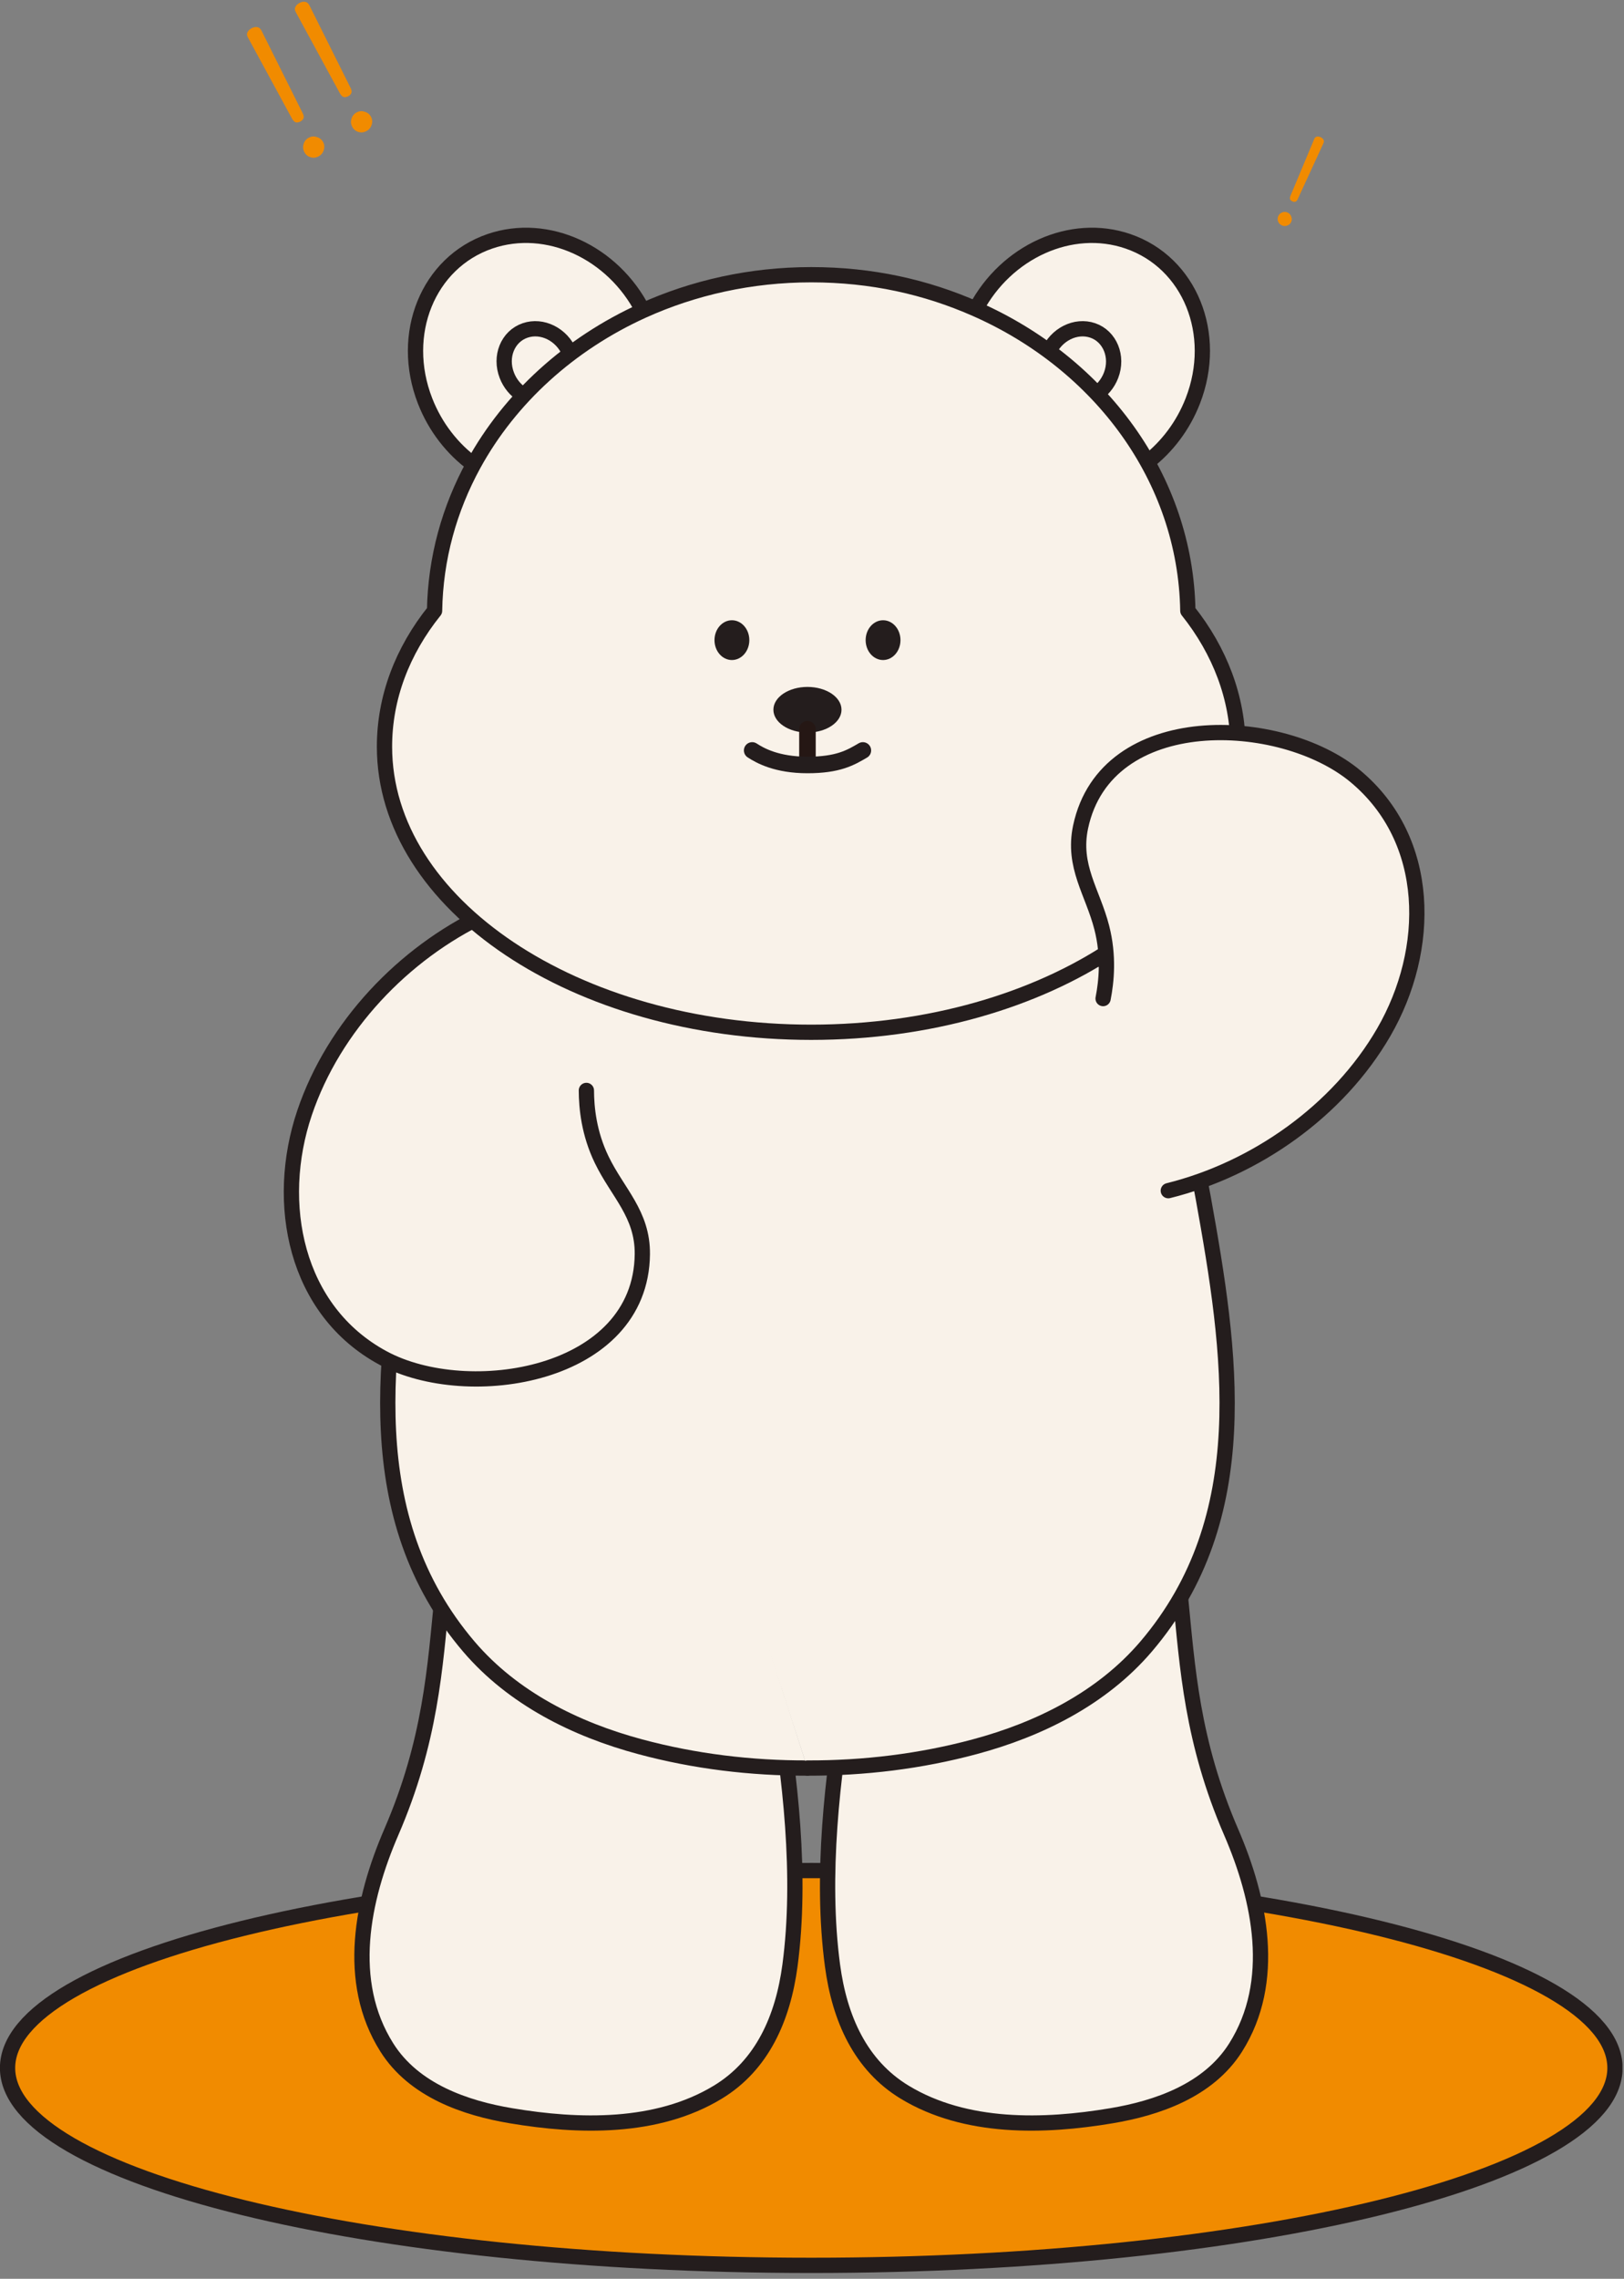 <svg width="266" height="373" viewBox="0 0 266 373" fill="none" xmlns="http://www.w3.org/2000/svg">
<rect x="0" y="0" width="266" height="373" fill="#808080" stroke="none"/>
<g clip-path="url(#clip0_1783_3196)">
<path d="M132.88 370.805C205.584 370.805 264.522 356.339 264.522 338.493C264.522 320.648 205.584 306.181 132.88 306.181C60.176 306.181 1.238 320.648 1.238 338.493C1.238 356.339 60.176 370.805 132.88 370.805Z" fill="#F18B00" stroke="#241D1D" stroke-width="2.5" stroke-linecap="round" stroke-linejoin="round"/>
<path d="M138.755 276.359C136.318 290.797 134.406 307.088 136.357 321.715C137.516 330.408 140.934 338.065 148.176 342.456C158.172 348.521 170.991 348.172 182.028 346.32C189.478 345.075 197.928 342.208 202.386 335.148C209.212 324.334 206.418 310.911 201.663 299.908C195.214 285.012 194.5 273.023 193.321 261.054" fill="#F9F2E9"/>
<path d="M138.755 276.359C136.318 290.797 134.406 307.088 136.357 321.715C137.516 330.408 140.934 338.065 148.176 342.456C158.172 348.521 170.991 348.172 182.028 346.32C189.478 345.075 197.928 342.208 202.386 335.148C209.212 324.334 206.418 310.911 201.663 299.908C195.214 285.012 194.5 273.023 193.321 261.054" stroke="#241D1D" stroke-width="2.5" stroke-miterlimit="10"/>
<path d="M126.995 276.359C129.432 290.797 131.344 307.088 129.393 321.715C128.234 330.408 124.816 338.065 117.574 342.456C107.578 348.521 94.759 348.172 83.722 346.32C76.272 345.075 67.822 342.208 63.364 335.148C56.538 324.334 59.332 310.911 64.087 299.908C70.537 285.012 71.25 273.023 72.429 261.054" fill="#F9F2E9"/>
<path d="M126.995 276.359C129.432 290.797 131.344 307.088 129.393 321.715C128.234 330.408 124.816 338.065 117.574 342.456C107.578 348.521 94.759 348.172 83.722 346.32C76.272 345.075 67.822 342.208 63.364 335.148C56.538 324.334 59.332 310.911 64.087 299.908C70.537 285.012 71.25 273.023 72.429 261.054" stroke="#241D1D" stroke-width="2.5" stroke-miterlimit="10"/>
<path d="M132.256 289.403C123.013 289.433 113.74 288.308 104.863 285.918C94.273 283.08 84.01 277.972 76.797 269.528C58.727 248.349 62.878 221.304 67.436 196.042C70.368 179.782 77.6 164.417 87.933 151.662" fill="#F9F2E9"/>
<path d="M132.256 289.403C123.013 289.433 113.74 288.308 104.863 285.918C94.273 283.08 84.01 277.972 76.797 269.528C58.727 248.349 62.878 221.304 67.436 196.042C70.368 179.782 77.6 164.417 87.933 151.662" stroke="#241D1D" stroke-width="2.5" stroke-linecap="round" stroke-linejoin="round"/>
<path d="M132.256 289.403C141.499 289.433 150.772 288.308 159.648 285.918C170.238 283.08 180.502 277.972 187.714 269.528C205.784 248.349 201.633 221.304 197.076 196.042C194.144 179.782 186.912 164.417 176.579 151.662L89.865 154.271L79.373 149.75C66.098 156.023 54.676 167.992 49.891 182.132C44.888 196.918 48.325 214.523 62.77 222.3C76.619 229.768 104.992 225.347 105.21 205.303C105.28 198.711 101.168 195.246 98.553 189.829C96.463 185.517 96.056 181.355 96.046 178.487" fill="#F9F2E9"/>
<path d="M132.256 289.403C141.499 289.433 150.772 288.308 159.648 285.918C170.238 283.08 180.502 277.972 187.714 269.528C205.784 248.349 201.633 221.304 197.076 196.042C194.144 179.782 186.912 164.417 176.579 151.662L89.865 154.271L79.373 149.75C66.098 156.023 54.676 167.992 49.891 182.132C44.888 196.918 48.325 214.523 62.77 222.3C76.619 229.768 104.992 225.347 105.21 205.303C105.28 198.711 101.168 195.246 98.553 189.829C96.463 185.517 96.056 181.355 96.046 178.487" stroke="#241D1D" stroke-width="2.5" stroke-linecap="round" stroke-linejoin="round"/>
<path d="M41.221 4.617C41.551 4.442 41.861 4.385 42.149 4.444C42.427 4.484 42.653 4.67 42.825 5.001L49.59 18.556C49.753 18.869 49.791 19.142 49.703 19.376C49.605 19.592 49.437 19.762 49.198 19.888C48.942 20.024 48.697 20.071 48.465 20.029C48.241 19.959 48.039 19.773 47.857 19.471L40.625 6.162C40.434 5.841 40.401 5.554 40.526 5.3C40.659 5.019 40.891 4.791 41.221 4.617ZM50.581 22.535C51.002 22.312 51.441 22.279 51.898 22.437C52.363 22.567 52.706 22.843 52.927 23.265C53.148 23.688 53.179 24.129 53.021 24.587C52.881 25.036 52.601 25.372 52.179 25.594C51.739 25.827 51.295 25.873 50.848 25.734C50.401 25.595 50.067 25.314 49.847 24.891C49.626 24.468 49.585 24.033 49.725 23.584C49.855 23.116 50.141 22.767 50.581 22.535ZM49.065 0.478C49.395 0.304 49.704 0.246 49.992 0.305C50.27 0.346 50.496 0.531 50.669 0.862L57.434 14.417C57.597 14.73 57.634 15.003 57.546 15.237C57.448 15.453 57.28 15.623 57.042 15.749C56.785 15.885 56.54 15.932 56.308 15.89C56.085 15.821 55.882 15.634 55.701 15.332L48.468 2.023C48.277 1.702 48.244 1.415 48.369 1.161C48.503 0.88 48.735 0.652 49.065 0.478ZM58.424 18.396C58.846 18.173 59.285 18.141 59.741 18.298C60.207 18.428 60.55 18.704 60.77 19.127C60.991 19.549 61.023 19.99 60.864 20.448C60.725 20.897 60.444 21.233 60.022 21.456C59.582 21.688 59.139 21.734 58.692 21.595C58.245 21.456 57.911 21.175 57.69 20.752C57.469 20.329 57.429 19.894 57.569 19.445C57.699 18.978 57.984 18.628 58.424 18.396Z" fill="#F18B00"/>
<path d="M216.299 22.455C216.526 22.555 216.685 22.694 216.774 22.869C216.868 23.032 216.866 23.227 216.766 23.455L212.546 32.621C212.451 32.837 212.325 32.969 212.167 33.02C212.015 33.059 211.856 33.041 211.692 32.969C211.515 32.89 211.389 32.782 211.315 32.643C211.258 32.497 211.27 32.314 211.352 32.093L215.25 22.784C215.337 22.55 215.473 22.414 215.656 22.374C215.857 22.327 216.072 22.354 216.299 22.455ZM210.894 34.791C211.184 34.919 211.383 35.136 211.491 35.44C211.617 35.738 211.617 36.032 211.489 36.323C211.362 36.614 211.146 36.813 210.843 36.921C210.552 37.034 210.261 37.026 209.971 36.897C209.668 36.763 209.459 36.55 209.346 36.258C209.232 35.966 209.24 35.675 209.367 35.384C209.495 35.093 209.704 34.891 209.995 34.778C210.291 34.652 210.591 34.656 210.894 34.791Z" fill="#F18B00"/>
<path d="M105.299 50.843C100.415 41.294 89.666 36.265 80.235 39.501C70.111 42.976 65.355 54.676 69.625 65.629C71.309 69.951 74.133 73.506 77.57 76.025" fill="#F9F2E9"/>
<path d="M105.299 50.843C100.415 41.294 89.666 36.265 80.235 39.501C70.111 42.976 65.355 54.676 69.625 65.629C71.309 69.951 74.133 73.506 77.57 76.025" stroke="#241D1D" stroke-width="2.5" stroke-linejoin="round"/>
<path d="M93.273 57.713C92.014 54.746 88.805 53.133 86.011 54.089C83.158 55.065 81.82 58.361 83.019 61.447C83.544 62.802 84.465 63.887 85.585 64.594" fill="#F9F2E9"/>
<path d="M93.273 57.713C92.014 54.746 88.805 53.133 86.011 54.089C83.158 55.065 81.82 58.361 83.019 61.447C83.544 62.802 84.465 63.887 85.585 64.594" stroke="#241D1D" stroke-width="2.5" stroke-linejoin="round"/>
<path d="M159.846 50.574C164.79 41.204 175.43 36.295 184.762 39.501C194.887 42.976 199.642 54.676 195.372 65.629C193.777 69.722 191.152 73.137 187.952 75.627" fill="#F9F2E9"/>
<path d="M159.846 50.574C164.79 41.204 175.43 36.295 184.762 39.501C194.887 42.976 199.642 54.676 195.372 65.629C193.777 69.722 191.152 73.137 187.952 75.627" stroke="#241D1D" stroke-width="2.5" stroke-linejoin="round"/>
<path d="M171.725 57.713C172.983 54.746 176.193 53.133 178.986 54.089C181.78 55.045 183.177 58.361 181.978 61.447C181.453 62.802 180.532 63.887 179.412 64.594" fill="#F9F2E9"/>
<path d="M171.725 57.713C172.983 54.746 176.193 53.133 178.986 54.089C181.78 55.045 183.177 58.361 181.978 61.447C181.453 62.802 180.532 63.887 179.412 64.594" stroke="#241D1D" stroke-width="2.5" stroke-linejoin="round"/>
<path d="M77.57 76.025C83.534 65.152 93.302 56.279 105.299 50.843C113.601 47.089 122.963 44.968 132.87 44.968C142.777 44.968 151.693 46.979 159.836 50.574C180.135 59.516 194.203 78.246 194.56 99.973C199.791 106.525 202.763 114.272 202.763 122.218C202.763 148.037 171.467 168.968 132.87 168.968C94.273 168.968 62.977 148.037 62.977 122.218C62.977 114.212 65.88 106.565 71.18 99.973C71.319 91.379 73.608 83.254 77.57 76.025V76.025Z" fill="#F9F2E9" stroke="#241D1D" stroke-width="2.5" stroke-linejoin="round"/>
<path d="M133.246 118.504H131.275V124.588H133.246V118.504Z" fill="#241D1D"/>
<path d="M144.639 108.038C146.215 108.038 147.492 106.58 147.492 104.782C147.492 102.984 146.215 101.526 144.639 101.526C143.064 101.526 141.786 102.984 141.786 104.782C141.786 106.58 143.064 108.038 144.639 108.038Z" fill="#241D1D"/>
<path d="M119.882 108.038C121.458 108.038 122.735 106.58 122.735 104.782C122.735 102.984 121.458 101.526 119.882 101.526C118.306 101.526 117.029 102.984 117.029 104.782C117.029 106.58 118.306 108.038 119.882 108.038Z" fill="#241D1D"/>
<path d="M132.256 119.908C135.336 119.908 137.833 118.236 137.833 116.174C137.833 114.111 135.336 112.439 132.256 112.439C129.175 112.439 126.678 114.111 126.678 116.174C126.678 118.236 129.175 119.908 132.256 119.908Z" fill="#241D1D"/>
<path d="M132.256 119.36V124.08" stroke="#251714" stroke-width="2.71" stroke-miterlimit="10" stroke-linecap="round"/>
<path d="M141.331 122.835C139.3 124.03 137.269 125.215 132.266 125.215C127.263 125.215 124.529 123.701 123.201 122.835" stroke="#241D1D" stroke-width="2.71" stroke-linecap="round" stroke-linejoin="round"/>
<path d="M191.36 194.897C205.606 191.362 219.178 181.873 226.658 168.948C234.474 155.436 234.583 137.502 221.962 127.027C209.856 116.99 181.166 115.735 176.995 135.352C175.628 141.794 178.966 146.006 180.462 151.831C181.651 156.471 181.235 160.634 180.68 163.451" fill="#F9F2E9"/>
<path d="M191.36 194.897C205.606 191.362 219.178 181.873 226.658 168.948C234.474 155.436 234.583 137.502 221.962 127.027C209.856 116.99 181.166 115.735 176.995 135.352C175.628 141.794 178.966 146.006 180.462 151.831C181.651 156.471 181.235 160.634 180.68 163.451" stroke="#241D1D" stroke-width="2.5" stroke-linecap="round" stroke-linejoin="round"/>
</g>
<defs>
<clipPath id="clip0_1783_3196">
<rect width="265.75" height="372.05" fill="white"/>
</clipPath>
</defs>
</svg>
